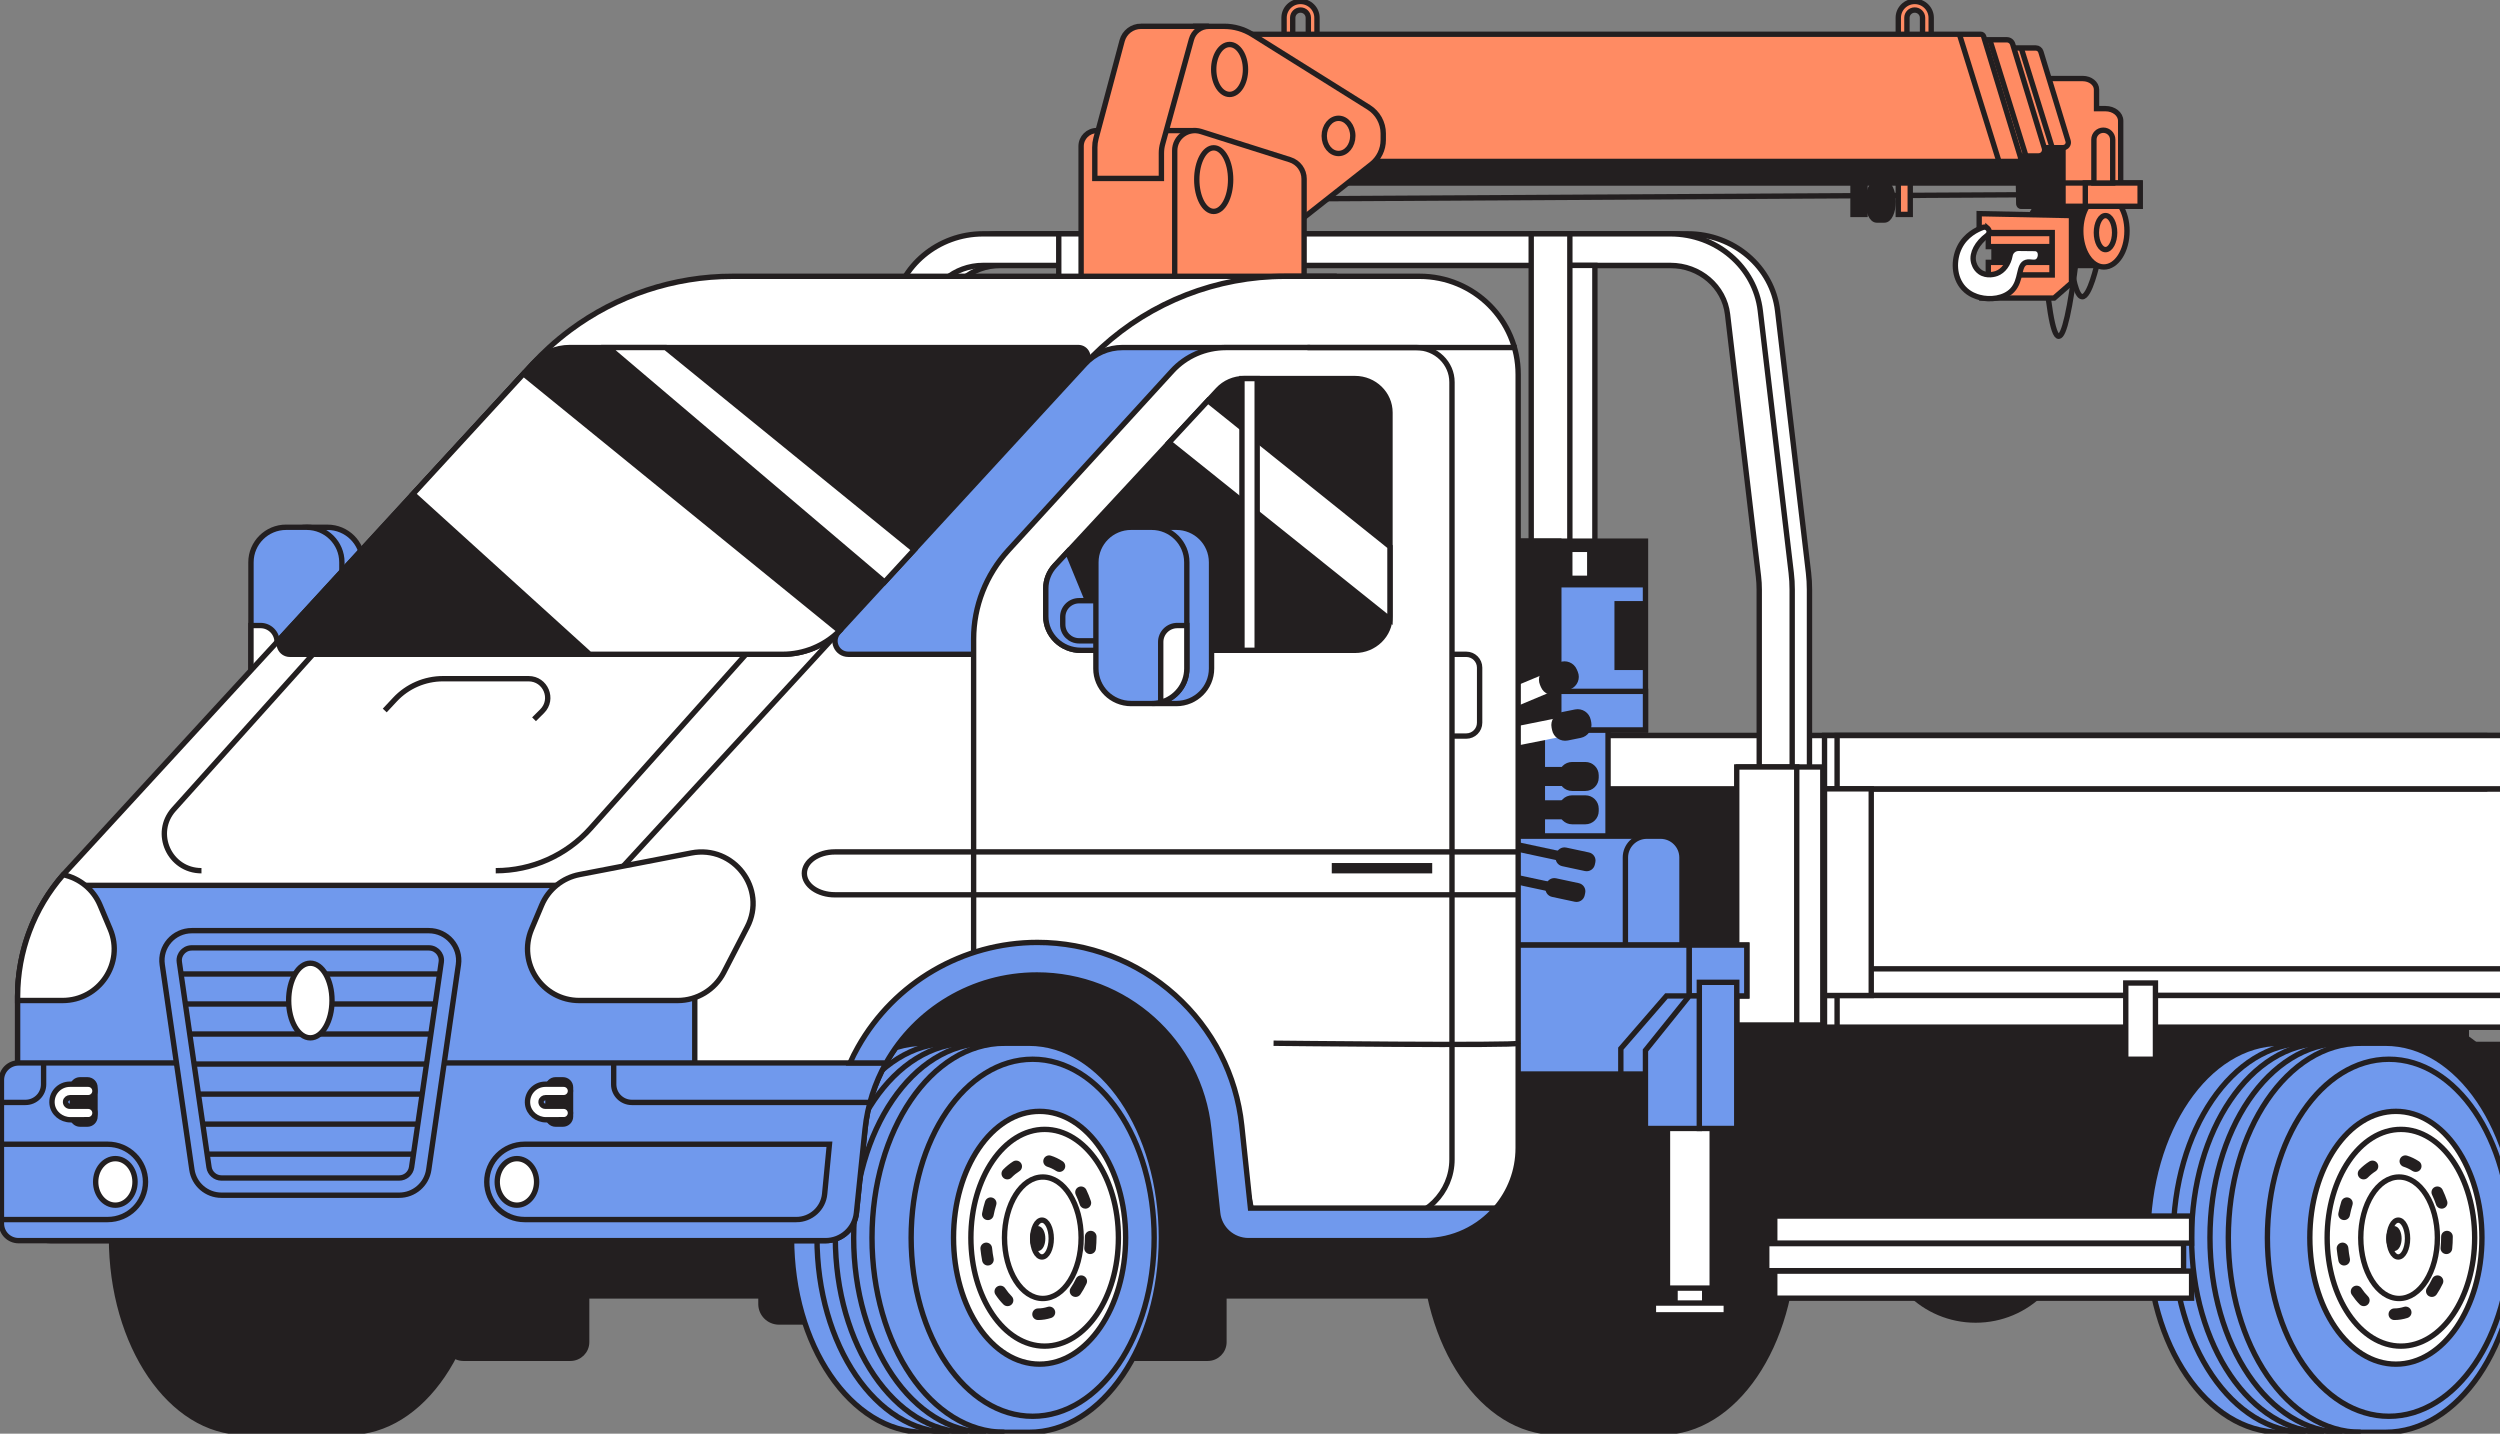<svg width="279" height="160" viewBox="0 0 279 160" fill="none" xmlns="http://www.w3.org/2000/svg">
<rect x="0" y="0" width="279" height="160" fill="#808080" stroke="none"/>
<g clip-path="url(#clip0_8626_22523)">
<path d="M246.299 82.086H156.098V114.388H246.299V82.086Z" fill="#231F20" stroke="#231F20" stroke-width="0.6" stroke-miterlimit="10"/>
<path d="M246.635 137.357H38.156V144.625H246.635V137.357Z" fill="#231F20" stroke="#231F20" stroke-width="0.6" stroke-miterlimit="10"/>
<path d="M275.239 114.447H127.16V140.923H275.239V114.447Z" fill="#231F20" stroke="#231F20" stroke-width="0.6" stroke-miterlimit="10"/>
<path d="M301.509 116.557H139.453V123.033H301.509V116.557Z" fill="#231F20" stroke="#231F20" stroke-width="0.6" stroke-miterlimit="10"/>
<path d="M304.224 82.086H203.617V114.388H304.224V82.086Z" fill="white" stroke="#231F20" stroke-width="0.6" stroke-miterlimit="10"/>
<path d="M277.29 82.086H176.684V88.034H277.29V82.086Z" fill="white" stroke="#231F20" stroke-width="0.6" stroke-miterlimit="10"/>
<path d="M298.903 108.121H176.684V114.069H298.903V108.121Z" fill="white" stroke="#231F20" stroke-width="0.6" stroke-miterlimit="10"/>
<path d="M201.941 100.281H198.26V65.797C198.26 65.304 198.231 64.807 198.173 64.317L194.724 35.08C194.356 31.97 191.613 29.622 188.344 29.622H111.646C108.461 29.622 105.727 31.9 105.289 34.92L102.2 56.146L98.555 55.66L101.643 34.433C102.335 29.68 106.635 26.096 111.646 26.096H188.344C193.487 26.096 197.802 29.786 198.379 34.68L201.828 63.92C201.902 64.541 201.937 65.172 201.937 65.797V100.281H201.941Z" fill="white" stroke="#231F20" stroke-width="0.6" stroke-miterlimit="10"/>
<path d="M200.011 100.281H196.33V65.797C196.33 65.304 196.301 64.807 196.243 64.317L192.794 35.08C192.427 31.97 189.683 29.622 186.414 29.622H109.716C106.531 29.622 103.797 31.9 103.359 34.92L100.271 56.146L96.625 55.66L99.713 34.433C100.406 29.68 104.705 26.096 109.716 26.096H186.414C191.557 26.096 195.873 29.786 196.449 34.68L199.898 63.92C199.972 64.541 200.008 65.172 200.008 65.797V100.281H200.011Z" fill="white" stroke="#231F20" stroke-width="0.6" stroke-miterlimit="10"/>
<path d="M177.989 29.619H175V70.8H177.989V29.619Z" fill="white" stroke="#231F20" stroke-width="0.6" stroke-miterlimit="10"/>
<path d="M125.461 29.619H122.473V70.8H125.461V29.619Z" fill="white" stroke="#231F20" stroke-width="0.6" stroke-miterlimit="10"/>
<path d="M175.195 26.096H170.883V70.8H175.195V26.096Z" fill="white" stroke="#231F20" stroke-width="0.6" stroke-miterlimit="10"/>
<path d="M122.468 26.096H118.156V70.8H122.468V26.096Z" fill="white" stroke="#231F20" stroke-width="0.6" stroke-miterlimit="10"/>
<path d="M203.425 85.594H193.992V114.389H203.425V85.594Z" fill="white" stroke="#231F20" stroke-width="0.6" stroke-miterlimit="10"/>
<path d="M200.516 85.594H193.82V114.389H200.516V85.594Z" fill="white" stroke="#231F20" stroke-width="0.6" stroke-miterlimit="10"/>
<path d="M185.396 116.424H173.677C165.516 116.424 158.898 126.145 158.898 138.134C158.898 150.123 165.516 159.844 173.677 159.844H185.396C193.557 159.844 200.175 150.123 200.175 138.134C200.175 126.145 193.557 116.424 185.396 116.424Z" fill="#231F20" stroke="#231F20" stroke-width="0.6" stroke-miterlimit="10"/>
<path d="M190.244 132.506H186.934V146.08H190.244V132.506Z" fill="white" stroke="#231F20" stroke-width="0.6" stroke-miterlimit="10"/>
<path d="M191.082 122.756H186.09V143.752H191.082V122.756Z" fill="white" stroke="#231F20" stroke-width="0.6" stroke-miterlimit="10"/>
<path d="M192.654 145.42H184.52V146.736H192.654V145.42Z" fill="white" stroke="#231F20" stroke-width="0.6" stroke-miterlimit="10"/>
<path d="M160.82 105.473H194.941V111.145H192.394L187.302 117.023V119.857H160.82V105.473Z" fill="#7099ED" stroke="#231F20" stroke-width="0.6" stroke-miterlimit="10"/>
<path d="M179.459 72.244H155.219V93.317H179.459V72.244Z" fill="#7099ED" stroke="#231F20" stroke-width="0.6" stroke-miterlimit="10"/>
<path d="M172.126 72.244H155.219V93.317H172.126V72.244Z" fill="#231F20" stroke="#231F20" stroke-width="0.6" stroke-miterlimit="10"/>
<path d="M183.636 60.393H155.219V81.465H183.636V60.393Z" fill="#7099ED" stroke="#231F20" stroke-width="0.6" stroke-miterlimit="10"/>
<path d="M173.962 60.393H155.219V81.465H173.962V60.393Z" fill="#231F20" stroke="#231F20" stroke-width="0.6" stroke-miterlimit="10"/>
<path d="M154.402 93.316H184.703C186.362 93.316 187.708 94.655 187.708 96.305V105.472H154.402V93.316Z" fill="#7099ED" stroke="#231F20" stroke-width="0.6" stroke-miterlimit="10"/>
<path d="M183.791 93.316H185.317C186.637 93.316 187.71 94.383 187.71 95.696V105.472H181.395V95.696C181.395 94.383 182.467 93.316 183.787 93.316H183.791Z" fill="#7099ED" stroke="#231F20" stroke-width="0.6" stroke-miterlimit="10"/>
<path d="M154.402 105.473H188.523V111.145H185.979L180.884 117.023V119.857H154.402V105.473Z" fill="#7099ED" stroke="#231F20" stroke-width="0.6" stroke-miterlimit="10"/>
<path d="M194.942 105.473H188.523V111.145H194.942V105.473Z" fill="#7099ED" stroke="#231F20" stroke-width="0.6" stroke-miterlimit="10"/>
<path d="M193.821 109.627H189.645V125.937H193.821V109.627Z" fill="#7099ED" stroke="#231F20" stroke-width="0.6" stroke-miterlimit="10"/>
<path d="M183.633 125.936V117.224L188.521 111.145H189.642V125.936H183.633Z" fill="#7099ED" stroke="#231F20" stroke-width="0.6" stroke-miterlimit="10"/>
<path d="M183.638 77.156H173.961V81.461H183.638V77.156Z" fill="#7099ED" stroke="#231F20" stroke-width="0.6" stroke-miterlimit="10"/>
<path d="M183.634 67.078H180.172V74.778H183.634V67.078Z" fill="#231F20"/>
<path d="M183.636 60.393H155.219V65.559H183.636V60.393Z" fill="#231F20"/>
<path d="M177.118 61.607H175.488V64.24H177.118V61.607Z" fill="white"/>
<path d="M176.047 85.592H160.589C159.998 85.592 159.52 86.068 159.52 86.655C159.52 87.243 159.998 87.719 160.589 87.719H176.047C176.637 87.719 177.116 87.243 177.116 86.655C177.116 86.068 176.637 85.592 176.047 85.592Z" fill="#231F20"/>
<path d="M176.93 85.037H175.449C174.627 85.037 173.961 85.7 173.961 86.517V86.792C173.961 87.61 174.627 88.272 175.449 88.272H176.93C177.752 88.272 178.418 87.61 178.418 86.792V86.517C178.418 85.7 177.752 85.037 176.93 85.037Z" fill="#231F20"/>
<path d="M175.02 79.892L159.868 82.936C159.29 83.052 158.915 83.613 159.032 84.189C159.149 84.764 159.713 85.137 160.292 85.021L175.444 81.977C176.023 81.86 176.397 81.299 176.28 80.724C176.163 80.148 175.599 79.775 175.02 79.892Z" fill="white"/>
<path d="M175.774 79.175L174.322 79.467C173.516 79.629 172.995 80.409 173.158 81.21L173.213 81.48C173.375 82.281 174.16 82.8 174.966 82.638L176.418 82.346C177.223 82.184 177.744 81.404 177.582 80.603L177.527 80.332C177.364 79.531 176.579 79.013 175.774 79.175Z" fill="#231F20"/>
<path d="M173.423 74.768L159.177 80.736C158.633 80.964 158.377 81.587 158.606 82.129C158.836 82.67 159.463 82.924 160.007 82.696L174.253 76.728C174.797 76.5 175.052 75.876 174.823 75.335C174.594 74.794 173.967 74.54 173.423 74.768Z" fill="white"/>
<path d="M174.022 73.92L172.656 74.492C171.899 74.809 171.544 75.677 171.863 76.43L171.97 76.684C172.289 77.437 173.162 77.791 173.919 77.473L175.284 76.901C176.041 76.584 176.397 75.716 176.078 74.963L175.97 74.71C175.651 73.956 174.779 73.603 174.022 73.92Z" fill="#231F20"/>
<path d="M176.93 88.758H175.449C174.627 88.758 173.961 89.42 173.961 90.238V90.513C173.961 91.33 174.627 91.993 175.449 91.993H176.93C177.752 91.993 178.418 91.33 178.418 90.513V90.238C178.418 89.42 177.752 88.758 176.93 88.758Z" fill="#231F20"/>
<path d="M176.047 89.312H160.589C159.998 89.312 159.52 89.789 159.52 90.376C159.52 90.963 159.998 91.439 160.589 91.439H176.047C176.637 91.439 177.116 90.963 177.116 90.376C177.116 89.789 176.637 89.312 176.047 89.312Z" fill="#231F20"/>
<path d="M177.326 95.133L174.789 94.589C174.286 94.482 173.791 94.8 173.683 95.299L173.625 95.566C173.517 96.065 173.837 96.558 174.339 96.665L176.877 97.209C177.379 97.316 177.874 96.998 177.983 96.499L178.04 96.233C178.148 95.733 177.829 95.24 177.326 95.133Z" fill="#231F20"/>
<path d="M176.332 95.466L160.175 92.006C159.886 91.945 159.602 92.127 159.54 92.414C159.478 92.701 159.661 92.984 159.95 93.046L176.107 96.506C176.396 96.567 176.68 96.385 176.742 96.098C176.804 95.811 176.621 95.528 176.332 95.466Z" fill="#231F20"/>
<path d="M176.193 98.56L173.656 98.017C173.153 97.909 172.658 98.227 172.55 98.727L172.493 98.993C172.384 99.493 172.704 99.986 173.207 100.093L175.744 100.636C176.247 100.744 176.742 100.426 176.85 99.926L176.907 99.66C177.016 99.16 176.696 98.668 176.193 98.56Z" fill="#231F20"/>
<path d="M175.199 98.896L159.042 95.436C158.754 95.374 158.469 95.557 158.407 95.844C158.345 96.131 158.528 96.414 158.817 96.476L174.974 99.935C175.263 99.997 175.547 99.815 175.609 99.528C175.671 99.24 175.488 98.958 175.199 98.896Z" fill="#231F20"/>
<path d="M220.48 147.317C226.245 147.317 230.918 142.669 230.918 136.936C230.918 131.202 226.245 126.555 220.48 126.555C214.716 126.555 210.043 131.202 210.043 136.936C210.043 142.669 214.716 147.317 220.48 147.317Z" fill="#231F20" stroke="#231F20" stroke-width="0.6" stroke-miterlimit="10"/>
<path d="M91.675 139.545H86.935C85.823 139.545 84.922 140.441 84.922 141.547V145.531C84.922 146.637 85.823 147.533 86.935 147.533H91.675C92.787 147.533 93.688 146.637 93.688 145.531V141.547C93.688 140.441 92.787 139.545 91.675 139.545Z" fill="#231F20" stroke="#231F20" stroke-width="0.6" stroke-miterlimit="10"/>
<path d="M38.943 116.424H27.224C19.063 116.424 12.445 126.145 12.445 138.134C12.445 150.123 19.063 159.844 27.224 159.844H38.943C47.104 159.844 53.722 150.123 53.722 138.134C53.722 126.145 47.104 116.424 38.943 116.424Z" fill="#231F20" stroke="#231F20" stroke-width="0.6" stroke-miterlimit="10"/>
<path d="M272.95 114.393C274.976 115.51 280.759 119.059 283.143 126.052C283.552 127.253 283.809 128.406 283.964 129.476C284.154 130.789 283.126 131.964 281.793 131.964H269.7C269.256 126.164 268.812 120.363 268.367 114.562C269.897 114.505 271.423 114.45 272.953 114.393H272.95Z" fill="#231F20" stroke="#231F20" stroke-width="0.6" stroke-miterlimit="10"/>
<path d="M134.775 136.102H122.84C121.837 136.102 121.023 136.91 121.023 137.908V149.778C121.023 150.776 121.837 151.585 122.84 151.585H134.775C135.778 151.585 136.591 150.776 136.591 149.778V137.908C136.591 136.91 135.778 136.102 134.775 136.102Z" fill="#231F20" stroke="#231F20" stroke-width="0.6" stroke-miterlimit="10"/>
<path d="M63.654 136.102H51.719C50.715 136.102 49.902 136.91 49.902 137.908V149.778C49.902 150.776 50.715 151.585 51.719 151.585H63.654C64.657 151.585 65.47 150.776 65.47 149.778V137.908C65.47 136.91 64.657 136.102 63.654 136.102Z" fill="#231F20" stroke="#231F20" stroke-width="0.6" stroke-miterlimit="10"/>
<path d="M282.146 132.215H270.211C269.208 132.215 268.395 133.024 268.395 134.021V145.892C268.395 146.889 269.208 147.698 270.211 147.698H282.146C283.149 147.698 283.962 146.889 283.962 145.892V134.021C283.962 133.024 283.149 132.215 282.146 132.215Z" fill="#231F20" stroke="#231F20" stroke-width="0.6" stroke-miterlimit="10"/>
<path d="M266.197 116.424H254.478C246.317 116.424 239.699 126.145 239.699 138.134C239.699 150.123 246.317 159.844 254.478 159.844H266.197C274.358 159.844 280.976 150.123 280.976 138.134C280.976 126.145 274.358 116.424 266.197 116.424Z" fill="#7099ED" stroke="#231F20" stroke-width="0.6" stroke-miterlimit="10"/>
<path d="M259.361 116.424C251.2 116.424 244.582 126.145 244.582 138.134C244.582 150.123 251.2 159.844 259.361 159.844" stroke="#231F20" stroke-width="0.6" stroke-miterlimit="10"/>
<path d="M257.314 116.424C249.153 116.424 242.535 126.145 242.535 138.134C242.535 150.123 249.153 159.844 257.314 159.844" stroke="#231F20" stroke-width="0.6" stroke-miterlimit="10"/>
<path d="M261.411 116.424C253.251 116.424 246.633 126.145 246.633 138.134C246.633 150.123 253.251 159.844 261.411 159.844" stroke="#231F20" stroke-width="0.6" stroke-miterlimit="10"/>
<path d="M263.458 116.424C255.298 116.424 248.68 126.145 248.68 138.134C248.68 150.123 255.298 159.844 263.458 159.844" stroke="#231F20" stroke-width="0.6" stroke-miterlimit="10"/>
<path d="M266.604 158.056C274.094 158.056 280.166 149.137 280.166 138.134C280.166 127.131 274.094 118.211 266.604 118.211C259.115 118.211 253.043 127.131 253.043 138.134C253.043 149.137 259.115 158.056 266.604 158.056Z" stroke="#231F20" stroke-width="0.6" stroke-miterlimit="10"/>
<path d="M267.381 152.239C272.684 152.239 276.984 145.924 276.984 138.133C276.984 130.343 272.684 124.027 267.381 124.027C262.077 124.027 257.777 130.343 257.777 138.133C257.777 145.924 262.077 152.239 267.381 152.239Z" fill="white" stroke="#231F20" stroke-width="0.6" stroke-miterlimit="10"/>
<path d="M267.942 150.228C272.488 150.228 276.174 144.813 276.174 138.134C276.174 131.454 272.488 126.039 267.942 126.039C263.396 126.039 259.711 131.454 259.711 138.134C259.711 144.813 263.396 150.228 267.942 150.228Z" stroke="#231F20" stroke-width="0.6" stroke-miterlimit="10"/>
<path d="M267.211 147.316C266.85 147.316 266.561 147.028 266.561 146.669C266.561 146.31 266.85 146.019 267.211 146.019C267.569 146.019 267.923 145.961 268.271 145.849C268.612 145.737 268.979 145.926 269.092 146.265C269.205 146.605 269.015 146.97 268.673 147.082C268.197 147.236 267.707 147.313 267.214 147.316H267.211ZM263.801 145.766C263.633 145.766 263.462 145.702 263.337 145.573C263.018 145.253 262.722 144.885 262.454 144.484C262.255 144.187 262.339 143.783 262.638 143.588C262.938 143.389 263.343 143.472 263.54 143.77C263.762 144.103 264.004 144.401 264.264 144.664C264.516 144.92 264.512 145.33 264.258 145.58C264.132 145.705 263.965 145.766 263.801 145.766ZM271.391 144.741C271.266 144.741 271.14 144.705 271.031 144.632C270.731 144.433 270.651 144.03 270.85 143.732C271.063 143.415 271.259 143.069 271.433 142.704C271.588 142.38 271.977 142.242 272.303 142.396C272.628 142.55 272.766 142.937 272.612 143.261C272.412 143.684 272.183 144.084 271.935 144.452C271.81 144.638 271.604 144.741 271.391 144.741ZM261.608 141.233C261.302 141.233 261.031 141.019 260.97 140.708C260.886 140.276 260.822 139.83 260.777 139.385C260.741 139.03 261.005 138.713 261.363 138.677C261.723 138.642 262.039 138.905 262.074 139.26C262.113 139.664 262.171 140.067 262.248 140.458C262.316 140.811 262.087 141.15 261.733 141.217C261.691 141.227 261.649 141.23 261.608 141.23V141.233ZM273.018 139.955C272.995 139.955 272.972 139.955 272.953 139.952C272.596 139.917 272.335 139.6 272.37 139.244C272.409 138.847 272.431 138.44 272.431 138.037V138.005C272.431 137.646 272.724 137.358 273.082 137.358C273.439 137.358 273.732 137.649 273.732 138.005V138.037C273.732 138.485 273.71 138.934 273.665 139.372C273.633 139.705 273.349 139.955 273.018 139.955ZM261.604 136.163C261.562 136.163 261.521 136.16 261.479 136.15C261.124 136.083 260.896 135.743 260.963 135.391C261.05 134.943 261.16 134.504 261.292 134.087C261.398 133.745 261.762 133.553 262.107 133.658C262.451 133.764 262.644 134.126 262.538 134.469C262.422 134.843 262.322 135.237 262.245 135.638C262.184 135.948 261.913 136.163 261.608 136.163H261.604ZM272.483 134.888C272.209 134.888 271.955 134.715 271.865 134.443C271.736 134.059 271.584 133.687 271.417 133.338C271.262 133.014 271.398 132.627 271.723 132.473C272.048 132.319 272.438 132.454 272.592 132.777C272.782 133.175 272.956 133.597 273.101 134.036C273.214 134.376 273.03 134.744 272.689 134.856C272.621 134.879 272.551 134.888 272.483 134.888ZM263.778 131.621C263.614 131.621 263.45 131.56 263.324 131.439C263.066 131.189 263.06 130.779 263.311 130.522C263.652 130.173 264.023 129.872 264.416 129.622C264.718 129.43 265.121 129.52 265.314 129.821C265.507 130.122 265.417 130.522 265.115 130.715C264.805 130.91 264.512 131.147 264.242 131.426C264.113 131.557 263.946 131.621 263.775 131.621H263.778ZM269.591 130.788C269.469 130.788 269.343 130.753 269.234 130.683C268.915 130.474 268.58 130.314 268.245 130.209C267.9 130.1 267.71 129.738 267.82 129.395C267.929 129.052 268.293 128.863 268.638 128.972C269.089 129.113 269.53 129.325 269.948 129.6C270.248 129.795 270.332 130.199 270.135 130.497C270.01 130.686 269.804 130.788 269.591 130.788Z" fill="#231F20"/>
<path d="M267.738 144.911C270.1 144.911 272.014 141.876 272.014 138.133C272.014 134.39 270.1 131.355 267.738 131.355C265.376 131.355 263.461 134.39 263.461 138.133C263.461 141.876 265.376 144.911 267.738 144.911Z" stroke="#231F20" stroke-width="0.6" stroke-miterlimit="10"/>
<path d="M267.646 140.279C268.219 140.279 268.683 139.358 268.683 138.222C268.683 137.087 268.219 136.166 267.646 136.166C267.074 136.166 266.609 137.087 266.609 138.222C266.609 139.358 267.074 140.279 267.646 140.279Z" fill="white" stroke="#231F20" stroke-width="0.6" stroke-miterlimit="10"/>
<path d="M267.163 139.325C267.47 139.325 267.72 138.831 267.72 138.223C267.72 137.614 267.47 137.121 267.163 137.121C266.855 137.121 266.605 137.614 266.605 138.223C266.605 138.831 266.855 139.325 267.163 139.325Z" fill="#231F20" stroke="#231F20" stroke-width="0.6" stroke-miterlimit="10"/>
<path d="M146.975 5.682H146.009V1.986C146.009 1.509 145.62 1.121 145.136 1.121C144.653 1.121 144.267 1.509 144.267 1.986V5.429H143.301V1.986C143.301 0.977 144.125 0.16 145.136 0.16C146.148 0.16 146.975 0.98 146.975 1.986V5.682Z" fill="#FF8B63" stroke="#231F20" stroke-width="0.6" stroke-miterlimit="10"/>
<path d="M215.522 5.682H214.556V1.986C214.556 1.509 214.166 1.121 213.683 1.121C213.2 1.121 212.814 1.509 212.814 1.986V5.429H211.848V1.986C211.848 0.977 212.672 0.16 213.683 0.16C214.695 0.16 215.522 0.98 215.522 1.986V5.682Z" fill="#FF8B63" stroke="#231F20" stroke-width="0.6" stroke-miterlimit="10"/>
<path d="M147.277 22.177L227.296 21.723" stroke="#231F20" stroke-width="0.6" stroke-miterlimit="10"/>
<path d="M228.008 27.098C228.517 34.039 229.096 37.517 229.75 37.53C230.356 37.543 231.025 34.57 231.756 28.619" stroke="#231F20" stroke-width="0.6" stroke-miterlimit="10"/>
<path d="M231.18 29.758C231.296 30.61 231.679 33.074 232.365 33.115C233.202 33.166 234.02 29.569 234.149 28.996" stroke="#231F20" stroke-width="0.6" stroke-miterlimit="10"/>
<path d="M235.124 22.494H228.59V29.634H235.124V22.494Z" fill="#231F20" stroke="#231F20" stroke-width="0.6" stroke-miterlimit="10"/>
<path d="M236.668 23.02V13.485C236.671 12.732 235.908 12.124 234.965 12.124H233.973V10C233.973 9.318 233.28 8.764 232.424 8.764H224.984L225.306 22.633C225.313 22.847 225.487 23.017 225.703 23.017H232.92C232.485 23.738 232.214 24.705 232.214 25.772C232.214 27.994 233.37 29.795 234.794 29.795C236.217 29.795 237.373 27.994 237.373 25.772C237.373 24.705 237.106 23.735 236.668 23.017V23.02Z" fill="#FF8B63" stroke="#231F20" stroke-width="0.6" stroke-miterlimit="10"/>
<path d="M228.712 17.402H147.789V20.426H228.712V17.402Z" fill="#231F20" stroke="#231F20" stroke-width="0.6" stroke-miterlimit="10"/>
<path d="M225.312 16.482H230.233V23.02H225.544C225.416 23.02 225.312 22.917 225.312 22.789V16.482Z" fill="#231F20" stroke="#231F20" stroke-width="0.6" stroke-miterlimit="10"/>
<path d="M155.633 5.355H227.194C227.452 5.355 227.681 5.525 227.758 5.768L230.798 15.726C230.914 16.101 230.63 16.479 230.234 16.479H156.164L155.633 5.352V5.355Z" fill="#FF8B63" stroke="#231F20" stroke-width="0.6" stroke-miterlimit="10"/>
<path d="M225.566 5.355L229.028 16.483" stroke="#231F20" stroke-width="0.6" stroke-miterlimit="10"/>
<path d="M143.785 4.439H223.961C224.264 4.439 224.528 4.635 224.615 4.923L228.154 16.524C228.286 16.96 227.958 17.402 227.501 17.402H144.407L143.785 4.439Z" fill="#FF8B63" stroke="#231F20" stroke-width="0.6" stroke-miterlimit="10"/>
<path d="M222.062 4.439L226.094 17.402" stroke="#231F20" stroke-width="0.6" stroke-miterlimit="10"/>
<path d="M134.793 3.824H221.04C221.194 3.824 221.329 3.924 221.375 4.071L225.493 17.568C225.561 17.793 225.394 18.017 225.159 18.017H135.472L134.793 3.824Z" fill="#FF8B63" stroke="#231F20" stroke-width="0.6" stroke-miterlimit="10"/>
<path d="M133.135 2.938H136.613C137.724 2.938 138.812 3.251 139.756 3.841L152.751 11.976C153.759 12.607 154.37 13.709 154.37 14.894V15.631C154.37 16.685 153.887 17.678 153.056 18.334L143.328 25.999L127.531 19.917L133.138 2.938H133.135Z" fill="#FF8B63" stroke="#231F20" stroke-width="0.6" stroke-miterlimit="10"/>
<path d="M122.404 14.574H133.138V36.39H120.652V16.317C120.652 15.356 121.438 14.574 122.404 14.574Z" fill="#FF8B63" stroke="#231F20" stroke-width="0.6" stroke-miterlimit="10"/>
<path d="M145.538 36.389H131.098V16.812C131.098 15.297 132.579 14.221 134.031 14.679L143.97 17.827C144.904 18.122 145.538 18.987 145.538 19.961V36.389Z" fill="#FF8B63" stroke="#231F20" stroke-width="0.6" stroke-miterlimit="10"/>
<path d="M127.339 2.937H134.913C134.005 2.927 133.206 3.526 132.965 4.397L129.767 16.005C129.664 16.357 129.612 16.723 129.612 17.088V19.913H122.18V16.453C122.18 16.114 122.225 15.778 122.312 15.448L125.229 4.545C125.484 3.597 126.347 2.934 127.336 2.934L127.339 2.937Z" fill="#FF8B63" stroke="#231F20" stroke-width="0.6" stroke-miterlimit="10"/>
<path d="M135.449 23.594C136.493 23.594 137.339 22.005 137.339 20.045C137.339 18.085 136.493 16.496 135.449 16.496C134.405 16.496 133.559 18.085 133.559 20.045C133.559 22.005 134.405 23.594 135.449 23.594Z" fill="#FF8B63" stroke="#231F20" stroke-width="0.6" stroke-miterlimit="10"/>
<path d="M137.224 10.538C138.204 10.538 138.998 9.29 138.998 7.751C138.998 6.212 138.204 4.965 137.224 4.965C136.244 4.965 135.449 6.212 135.449 7.751C135.449 9.29 136.244 10.538 137.224 10.538Z" fill="#FF8B63" stroke="#231F20" stroke-width="0.6" stroke-miterlimit="10"/>
<path d="M149.379 17.13C150.26 17.13 150.973 16.251 150.973 15.167C150.973 14.082 150.26 13.203 149.379 13.203C148.499 13.203 147.785 14.082 147.785 15.167C147.785 16.251 148.499 17.13 149.379 17.13Z" fill="#FF8B63" stroke="#231F20" stroke-width="0.6" stroke-miterlimit="10"/>
<path d="M218.668 3.824L223.083 18.017" stroke="#231F20" stroke-width="0.6" stroke-miterlimit="10"/>
<path d="M228.589 29.63C229.877 29.63 230.921 28.033 230.921 26.062C230.921 24.092 229.877 22.494 228.589 22.494C227.302 22.494 226.258 24.092 226.258 26.062C226.258 28.033 227.302 29.63 228.589 29.63Z" fill="#231F20" stroke="#231F20" stroke-width="0.6" stroke-miterlimit="10"/>
<path d="M234.975 27.857C235.537 27.857 235.992 27.007 235.992 25.958C235.992 24.909 235.537 24.059 234.975 24.059C234.413 24.059 233.957 24.909 233.957 25.958C233.957 27.007 234.413 27.857 234.975 27.857Z" fill="#FF8B63" stroke="#231F20" stroke-width="0.6" stroke-miterlimit="10"/>
<path d="M238.839 20.422H230.234V23.02H238.839V20.422Z" fill="#FF8B63" stroke="#231F20" stroke-width="0.6" stroke-miterlimit="10"/>
<path d="M238.838 20.422H232.719V23.02H238.838V20.422Z" fill="#FF8B63" stroke="#231F20" stroke-width="0.6" stroke-miterlimit="10"/>
<path d="M234.73 14.531C235.309 14.531 235.779 14.999 235.779 15.575V20.422H233.68V15.575C233.68 14.999 234.15 14.531 234.73 14.531Z" fill="#FF8B63" stroke="#231F20" stroke-width="0.6" stroke-miterlimit="10"/>
<path d="M229.793 25.576H222.531V31.447H229.793V25.576Z" fill="#231F20" stroke="#231F20" stroke-width="0.6" stroke-miterlimit="10"/>
<path d="M229.031 29.281H221.895V30.739H229.031V29.281Z" fill="#FF8B63" stroke="#231F20" stroke-width="0.6" stroke-miterlimit="10"/>
<path d="M229.031 26.062H221.895V27.52H229.031V26.062Z" fill="#FF8B63" stroke="#231F20" stroke-width="0.6" stroke-miterlimit="10"/>
<path d="M220.875 23.846V25.956H229.029V30.687H221.171V33.263H229.238L231.177 31.575V24.057L220.875 23.846Z" fill="#FF8B63" stroke="#231F20" stroke-width="0.6" stroke-miterlimit="10"/>
<path d="M221.857 25.519C221.719 25.362 221.503 25.304 221.306 25.371C220.669 25.596 219.368 26.201 218.675 27.613C217.986 29.017 218.025 30.954 219.152 32.175C219.806 32.883 220.601 33.107 220.904 33.187C222.067 33.498 223.661 33.347 224.566 32.396C225.644 31.262 225.194 29.564 226.128 29.279C226.598 29.135 227.097 29.452 227.464 29.1C227.702 28.869 227.718 28.52 227.718 28.465C227.722 28.353 227.706 28.251 227.68 28.161C227.606 27.908 227.371 27.735 227.107 27.732L225.281 27.713C224.814 27.706 224.405 28.036 224.321 28.494C224.144 29.468 223.58 30.24 222.817 30.522C222.72 30.557 221.741 30.903 220.955 30.339C220.398 29.939 220.266 29.314 220.241 29.199C220.038 28.244 220.65 27.123 221.78 26.268C222.018 26.086 222.06 25.746 221.864 25.522L221.857 25.516V25.519Z" fill="white" stroke="#231F20" stroke-width="0.6" stroke-miterlimit="10"/>
<path d="M213.184 20.422H211.848V23.929H213.184V20.422Z" fill="#FF8B63" stroke="#231F20" stroke-width="0.6" stroke-miterlimit="10"/>
<path d="M208.133 20.422H206.797V23.929H208.133V20.422Z" fill="#231F20" stroke="#231F20" stroke-width="0.6" stroke-miterlimit="10"/>
<path d="M210.308 20.436H209.439C208.904 20.436 208.473 21.358 208.473 22.495C208.473 23.632 208.904 24.555 209.439 24.555H210.308C210.843 24.555 211.274 23.632 211.274 22.495C211.274 21.358 210.843 20.436 210.308 20.436Z" fill="#231F20" stroke="#231F20" stroke-width="0.6" stroke-miterlimit="10"/>
<path d="M34.251 78.518H36.544C38.714 78.518 40.473 76.768 40.473 74.61V62.752C40.473 60.594 38.714 58.845 36.544 58.845H34.251C32.081 58.845 30.322 60.594 30.322 62.752V74.61C30.322 76.768 32.081 78.518 34.251 78.518Z" fill="#7099ED" stroke="#231F20" stroke-width="0.6" stroke-miterlimit="10"/>
<path d="M28.008 62.749V74.61C28.008 76.417 29.244 77.938 30.922 78.383C31.244 78.47 31.582 78.515 31.933 78.515H34.227C36.397 78.515 38.155 76.766 38.155 74.61V62.749C38.155 60.594 36.397 58.842 34.227 58.842H31.933C29.766 58.842 28.008 60.594 28.008 62.749Z" fill="#7099ED" stroke="#231F20" stroke-width="0.6" stroke-miterlimit="10"/>
<path d="M28.008 69.809V74.61C28.008 76.416 29.244 77.938 30.922 78.383V71.644C30.922 70.635 30.091 69.809 29.074 69.809H28.008Z" fill="white" stroke="#231F20" stroke-width="0.6" stroke-miterlimit="10"/>
<path d="M158.33 138.457H5.701C3.639 138.457 1.965 136.792 1.965 134.738V111.183C1.965 108.48 2.496 105.828 3.504 103.368C4.168 101.754 5.037 100.22 6.097 98.807C6.399 98.4 6.718 98.006 7.053 97.622C7.172 97.484 7.295 97.35 7.417 97.215L29.654 73.02L32.858 69.535L59.437 40.618C60.026 39.977 60.638 39.366 61.276 38.786C62.032 38.091 62.822 37.441 63.639 36.832C68.828 32.969 75.172 30.836 81.751 30.836H148.904L158.33 138.457Z" fill="white" stroke="#231F20" stroke-width="0.6" stroke-miterlimit="10"/>
<path d="M142.127 105.1H84.922V138.456H142.127V105.1Z" fill="#231F20" stroke="#231F20" stroke-width="0.6" stroke-miterlimit="10"/>
<path d="M114.834 116.424H103.115C94.954 116.424 88.336 126.145 88.336 138.134C88.336 150.123 94.954 159.844 103.115 159.844H114.834C122.994 159.844 129.612 150.123 129.612 138.134C129.612 126.145 122.994 116.424 114.834 116.424Z" fill="#7099ED" stroke="#231F20" stroke-width="0.6" stroke-miterlimit="10"/>
<path d="M108.001 116.424C99.841 116.424 93.223 126.145 93.223 138.134C93.223 150.123 99.841 159.844 108.001 159.844" stroke="#231F20" stroke-width="0.6" stroke-miterlimit="10"/>
<path d="M105.954 116.424C97.794 116.424 91.176 126.145 91.176 138.134C91.176 150.123 97.794 159.844 105.954 159.844" stroke="#231F20" stroke-width="0.6" stroke-miterlimit="10"/>
<path d="M110.048 116.424C101.888 116.424 95.269 126.145 95.269 138.134C95.269 150.123 101.888 159.844 110.048 159.844" stroke="#231F20" stroke-width="0.6" stroke-miterlimit="10"/>
<path d="M112.095 116.424C103.934 116.424 97.316 126.145 97.316 138.134C97.316 150.123 103.934 159.844 112.095 159.844" stroke="#231F20" stroke-width="0.6" stroke-miterlimit="10"/>
<path d="M115.245 158.056C122.735 158.056 128.806 149.137 128.806 138.134C128.806 127.131 122.735 118.211 115.245 118.211C107.755 118.211 101.684 127.131 101.684 138.134C101.684 149.137 107.755 158.056 115.245 158.056Z" stroke="#231F20" stroke-width="0.6" stroke-miterlimit="10"/>
<path d="M116.017 152.239C121.321 152.239 125.621 145.924 125.621 138.133C125.621 130.343 121.321 124.027 116.017 124.027C110.714 124.027 106.414 130.343 106.414 138.133C106.414 145.924 110.714 152.239 116.017 152.239Z" fill="white" stroke="#231F20" stroke-width="0.6" stroke-miterlimit="10"/>
<path d="M116.583 150.228C121.129 150.228 124.814 144.813 124.814 138.134C124.814 131.454 121.129 126.039 116.583 126.039C112.037 126.039 108.352 131.454 108.352 138.134C108.352 144.813 112.037 150.228 116.583 150.228Z" stroke="#231F20" stroke-width="0.6" stroke-miterlimit="10"/>
<path d="M115.852 147.316C115.491 147.316 115.201 147.028 115.201 146.669C115.201 146.31 115.491 146.019 115.852 146.019C116.209 146.019 116.563 145.961 116.911 145.849C117.253 145.737 117.62 145.926 117.732 146.265C117.845 146.605 117.655 146.97 117.314 147.082C116.837 147.236 116.348 147.313 115.855 147.316H115.852ZM112.441 145.766C112.274 145.766 112.103 145.702 111.978 145.573C111.659 145.253 111.362 144.885 111.095 144.484C110.895 144.187 110.979 143.783 111.279 143.588C111.578 143.389 111.984 143.472 112.18 143.77C112.403 144.103 112.644 144.401 112.905 144.664C113.156 144.92 113.153 145.33 112.899 145.58C112.773 145.705 112.605 145.766 112.441 145.766ZM120.032 144.741C119.906 144.741 119.781 144.705 119.671 144.632C119.372 144.433 119.291 144.03 119.491 143.732C119.703 143.415 119.9 143.069 120.074 142.704C120.228 142.38 120.618 142.242 120.943 142.396C121.268 142.55 121.407 142.937 121.252 143.261C121.053 143.684 120.824 144.084 120.576 144.452C120.45 144.638 120.244 144.741 120.032 144.741ZM110.248 141.233C109.942 141.233 109.672 141.019 109.61 140.708C109.527 140.276 109.462 139.83 109.417 139.385C109.382 139.03 109.646 138.713 110.003 138.677C110.364 138.642 110.68 138.905 110.715 139.26C110.754 139.664 110.812 140.067 110.889 140.458C110.957 140.811 110.728 141.15 110.374 141.217C110.332 141.227 110.29 141.23 110.248 141.23V141.233ZM121.658 139.955C121.636 139.955 121.613 139.955 121.594 139.952C121.236 139.917 120.975 139.6 121.011 139.244C121.049 138.847 121.072 138.44 121.072 138.037V138.005C121.072 137.646 121.365 137.358 121.723 137.358C122.08 137.358 122.373 137.649 122.373 138.005V138.037C122.373 138.485 122.351 138.934 122.305 139.372C122.273 139.705 121.99 139.955 121.658 139.955ZM110.245 136.163C110.203 136.163 110.161 136.16 110.119 136.15C109.765 136.083 109.536 135.743 109.604 135.391C109.691 134.943 109.8 134.504 109.933 134.087C110.039 133.745 110.403 133.553 110.747 133.658C111.092 133.764 111.285 134.126 111.179 134.469C111.063 134.843 110.963 135.237 110.886 135.638C110.825 135.948 110.554 136.163 110.248 136.163H110.245ZM121.124 134.888C120.85 134.888 120.595 134.715 120.505 134.443C120.376 134.059 120.225 133.687 120.058 133.338C119.903 133.014 120.038 132.627 120.364 132.473C120.689 132.319 121.078 132.454 121.233 132.777C121.423 133.175 121.597 133.597 121.742 134.036C121.855 134.376 121.671 134.744 121.33 134.856C121.262 134.879 121.191 134.888 121.124 134.888ZM112.419 131.621C112.254 131.621 112.09 131.56 111.965 131.439C111.707 131.189 111.701 130.779 111.952 130.522C112.293 130.173 112.663 129.872 113.056 129.622C113.359 129.43 113.762 129.52 113.955 129.821C114.148 130.122 114.058 130.522 113.755 130.715C113.446 130.91 113.153 131.147 112.882 131.426C112.754 131.557 112.586 131.621 112.415 131.621H112.419ZM118.232 130.788C118.109 130.788 117.984 130.753 117.874 130.683C117.555 130.474 117.22 130.314 116.885 130.209C116.541 130.1 116.351 129.738 116.46 129.395C116.57 129.052 116.934 128.863 117.278 128.972C117.729 129.113 118.17 129.325 118.589 129.6C118.889 129.795 118.972 130.199 118.776 130.497C118.65 130.686 118.444 130.788 118.232 130.788Z" fill="#231F20"/>
<path d="M116.378 144.911C118.74 144.911 120.655 141.876 120.655 138.133C120.655 134.39 118.74 131.355 116.378 131.355C114.016 131.355 112.102 134.39 112.102 138.133C112.102 141.876 114.016 144.911 116.378 144.911Z" stroke="#231F20" stroke-width="0.6" stroke-miterlimit="10"/>
<path d="M116.283 140.279C116.856 140.279 117.32 139.358 117.32 138.222C117.32 137.087 116.856 136.166 116.283 136.166C115.71 136.166 115.246 137.087 115.246 138.222C115.246 139.358 115.71 140.279 116.283 140.279Z" fill="white" stroke="#231F20" stroke-width="0.6" stroke-miterlimit="10"/>
<path d="M115.803 139.325C116.111 139.325 116.36 138.831 116.36 138.223C116.36 137.614 116.111 137.121 115.803 137.121C115.496 137.121 115.246 137.614 115.246 138.223C115.246 138.831 115.496 139.325 115.803 139.325Z" fill="#231F20" stroke="#231F20" stroke-width="0.6" stroke-miterlimit="10"/>
<path d="M169.428 41.777V128.118C169.428 130.677 168.494 133.018 166.945 134.825C165.038 137.048 162.201 138.457 159.032 138.457H139.33C137.558 138.457 136.074 137.128 135.89 135.376L134.898 125.985C134.383 121.103 132.058 116.808 128.628 113.736C125.195 110.661 120.657 108.807 115.721 108.807C108.542 108.807 102.208 112.731 98.887 118.624C97.638 120.847 96.813 123.355 96.54 126.036L95.58 135.366C95.4 137.121 93.915 138.457 92.14 138.457H67.333C65.269 138.457 63.598 136.795 63.598 134.742V111.183C63.598 106.014 65.543 101.03 69.05 97.215L91.3 73.02L121.102 40.611C121.688 39.974 122.3 39.366 122.934 38.786C128.49 33.696 135.794 30.836 143.41 30.836H158.427C164.504 30.836 169.428 35.733 169.428 41.777Z" fill="white" stroke="#231F20" stroke-width="0.6" stroke-miterlimit="10"/>
<path d="M77.536 98.807V131.75H1.965V111.183C1.965 108.48 2.599 105.828 3.807 103.368C4.599 101.753 5.639 100.219 6.908 98.807H77.536Z" fill="#7099ED" stroke="#231F20" stroke-width="0.6" stroke-miterlimit="10"/>
<path d="M121.127 40.582L121.101 40.611L102.026 61.354L98.716 64.954L93.978 70.104C93.885 70.204 93.792 70.303 93.692 70.399C92.011 72.074 89.721 73.019 87.328 73.019H32.349C31.318 73.019 30.777 71.799 31.473 71.04L32.858 69.534L46.09 55.136L58.428 41.713L59.436 40.617L59.452 40.598C60.518 39.442 62.019 38.785 63.593 38.785H120.331C121.268 38.785 121.761 39.893 121.127 40.582Z" fill="#231F20" stroke="#231F20" stroke-width="0.6" stroke-miterlimit="10"/>
<path d="M145.909 38.785V73.019H94.675C93.38 73.019 92.704 71.491 93.576 70.54L121.098 40.611C122.167 39.448 123.681 38.785 125.269 38.785H145.905H145.909Z" fill="#7099ED" stroke="#231F20" stroke-width="0.6" stroke-miterlimit="10"/>
<path d="M98.883 118.623C97.633 120.846 96.809 123.354 96.535 126.035L95.575 135.365C95.395 137.12 93.91 138.456 92.136 138.456H2.07C1.017 138.456 0.16 137.604 0.16 136.553V120.526C0.16 119.475 1.017 118.623 2.07 118.623H98.883Z" fill="#7099ED" stroke="#231F20" stroke-width="0.6" stroke-miterlimit="10"/>
<path d="M75.631 111.657H64.652C60.527 111.657 57.731 107.477 59.326 103.691L60.453 101.017C61.2 99.246 62.784 97.964 64.678 97.599L77.157 95.191C81.891 94.278 85.598 99.194 83.392 103.458L80.764 108.541C79.775 110.453 77.792 111.657 75.627 111.657H75.631Z" fill="white" stroke="#231F20" stroke-width="0.6" stroke-miterlimit="10"/>
<path d="M6.969 111.657H1.965V111.183C1.965 106.196 3.775 101.378 7.053 97.621C8.898 98.012 10.438 99.28 11.166 101.013L12.296 103.691C13.89 107.474 11.095 111.657 6.969 111.657Z" fill="white" stroke="#231F20" stroke-width="0.6" stroke-miterlimit="10"/>
<path d="M44.545 133.387H24.72C23.061 133.387 21.654 132.173 21.416 130.539L18.105 107.654C17.815 105.652 19.377 103.861 21.409 103.861H47.855C49.888 103.861 51.446 105.652 51.16 107.654L47.849 130.539C47.614 132.173 46.207 133.387 44.545 133.387Z" fill="#7099ED" stroke="#231F20" stroke-width="0.6" stroke-miterlimit="10"/>
<path d="M24.717 131.465C24.025 131.465 23.426 130.949 23.326 130.267L20.015 107.382C19.935 106.831 20.186 106.446 20.344 106.267C20.502 106.087 20.846 105.783 21.407 105.783H47.853C48.41 105.783 48.758 106.084 48.916 106.267C49.074 106.446 49.325 106.831 49.244 107.382L45.934 130.267C45.834 130.949 45.238 131.465 44.542 131.465H24.717Z" fill="#7099ED" stroke="#231F20" stroke-width="0.6" stroke-miterlimit="10"/>
<path d="M20.172 108.697H48.966" stroke="#231F20" stroke-width="0.6" stroke-miterlimit="10"/>
<path d="M20.66 112.047H48.494" stroke="#231F20" stroke-width="0.6" stroke-miterlimit="10"/>
<path d="M21.148 115.398H48.026" stroke="#231F20" stroke-width="0.6" stroke-miterlimit="10"/>
<path d="M21.637 118.748H47.555" stroke="#231F20" stroke-width="0.6" stroke-miterlimit="10"/>
<path d="M22.125 122.102H47.083" stroke="#231F20" stroke-width="0.6" stroke-miterlimit="10"/>
<path d="M22.613 125.453H46.615" stroke="#231F20" stroke-width="0.6" stroke-miterlimit="10"/>
<path d="M23.102 128.803H46.144" stroke="#231F20" stroke-width="0.6" stroke-miterlimit="10"/>
<path d="M34.633 115.822C35.969 115.822 37.052 113.958 37.052 111.658C37.052 109.358 35.969 107.494 34.633 107.494C33.298 107.494 32.215 109.358 32.215 111.658C32.215 113.958 33.298 115.822 34.633 115.822Z" fill="white" stroke="#231F20" stroke-width="0.6" stroke-miterlimit="10"/>
<path d="M130.819 41.402L112.537 61.402C110.038 64.137 108.656 67.663 108.656 71.318V107.714H122.958L131.209 113.543L136.958 122.489L139.917 136.102H155.288C159.018 136.102 162.042 133.095 162.042 129.386V42.651C162.042 40.518 160.257 38.785 158.058 38.785H136.819C134.526 38.785 132.339 39.74 130.816 41.405L130.819 41.402Z" fill="white" stroke="#231F20" stroke-width="0.6" stroke-miterlimit="10"/>
<path d="M166.945 134.824C165.039 137.047 162.201 138.456 159.032 138.456H139.33C137.559 138.456 136.074 137.127 135.89 135.375L134.898 125.984C134.383 121.102 132.058 116.807 128.628 113.735C125.195 110.661 120.658 108.806 115.721 108.806C108.542 108.806 102.208 112.73 98.888 118.623H94.856C95.126 118.021 95.425 117.432 95.751 116.852C99.808 109.648 107.48 105.174 115.769 105.174C121.45 105.174 126.902 107.256 131.121 111.035C135.336 114.812 137.987 119.988 138.579 125.606L139.552 134.824H166.945Z" fill="#7099ED" stroke="#231F20" stroke-width="0.6" stroke-miterlimit="10"/>
<path d="M155.121 46.04V68.785C155.121 70.877 153.372 72.577 151.212 72.577H120.621C118.46 72.577 116.711 70.877 116.711 68.785V65.668C116.711 64.73 117.068 63.827 117.712 63.132L119.139 61.594L135.931 43.504C136.674 42.706 137.728 42.248 138.835 42.248H151.212C153.372 42.248 155.121 43.949 155.121 46.04Z" fill="#231F20" stroke="#231F20" stroke-width="0.6" stroke-miterlimit="10"/>
<path d="M162.047 73.019H163.628C164.456 73.019 165.126 73.686 165.126 74.509V80.656C165.126 81.479 164.456 82.145 163.628 82.145H162.047" stroke="#231F20" stroke-width="0.6" stroke-miterlimit="10"/>
<path d="M169.426 99.859H93.17C91.289 99.859 89.766 98.79 89.766 97.467C89.766 96.147 91.289 95.074 93.17 95.074H169.426" stroke="#231F20" stroke-width="0.6" stroke-miterlimit="10"/>
<path d="M142.129 116.424C142.129 116.424 169.429 116.728 169.429 116.424" stroke="#231F20" stroke-width="0.6" stroke-miterlimit="10"/>
<path d="M55.324 97.171C59.366 97.171 63.218 95.451 65.903 92.443L84.047 72.123" stroke="#231F20" stroke-width="0.6" stroke-miterlimit="10"/>
<path d="M35.33 72.568L19.398 90.316C17.019 92.968 18.912 97.171 22.484 97.171" stroke="#231F20" stroke-width="0.6" stroke-miterlimit="10"/>
<path d="M159.835 96.314H148.625V97.471H159.835V96.314Z" fill="#231F20"/>
<path d="M123.651 72.577H120.621C118.46 72.577 116.711 70.876 116.711 68.784V65.668C116.711 64.73 117.068 63.826 117.712 63.131L119.139 61.594L123.651 72.577Z" fill="#7099ED" stroke="#231F20" stroke-width="0.6" stroke-miterlimit="10"/>
<path d="M123.825 67.039H120.428C119.419 67.039 118.602 67.852 118.602 68.855V69.701C118.602 70.704 119.419 71.517 120.428 71.517H123.825C124.834 71.517 125.651 70.704 125.651 69.701V68.855C125.651 67.852 124.834 67.039 123.825 67.039Z" fill="#7099ED" stroke="#231F20" stroke-width="0.6" stroke-miterlimit="10"/>
<path d="M145.91 38.785H169.265" stroke="#231F20" stroke-width="0.6" stroke-miterlimit="10"/>
<path d="M131.28 58.842H128.988C126.818 58.842 125.059 60.591 125.059 62.749V74.607C125.059 76.765 126.818 78.515 128.988 78.515H131.28C133.45 78.515 135.209 76.765 135.209 74.607V62.749C135.209 60.591 133.45 58.842 131.28 58.842Z" fill="#7099ED" stroke="#231F20" stroke-width="0.6" stroke-miterlimit="10"/>
<path d="M132.448 62.749V74.61C132.448 76.417 131.212 77.938 129.534 78.383C129.212 78.47 128.874 78.515 128.523 78.515H126.23C124.059 78.515 122.301 76.766 122.301 74.61V62.749C122.301 60.594 124.059 58.842 126.23 58.842H128.523C130.69 58.842 132.448 60.594 132.448 62.749Z" fill="#7099ED" stroke="#231F20" stroke-width="0.6" stroke-miterlimit="10"/>
<path d="M132.45 69.809V74.61C132.45 76.416 131.213 77.938 129.535 78.383V71.644C129.535 70.635 130.366 69.809 131.384 69.809H132.45Z" fill="white" stroke="#231F20" stroke-width="0.6" stroke-miterlimit="10"/>
<path d="M88.864 136.102H58.549C56.215 136.102 54.324 134.222 54.324 131.9C54.324 129.577 56.215 127.697 58.549 127.697H92.564L92.032 133.238C91.878 134.862 90.506 136.105 88.864 136.105V136.102Z" stroke="#231F20" stroke-width="0.6" stroke-miterlimit="10"/>
<path d="M57.688 134.498C58.901 134.498 59.885 133.335 59.885 131.9C59.885 130.466 58.901 129.303 57.688 129.303C56.475 129.303 55.492 130.466 55.492 131.9C55.492 133.335 56.475 134.498 57.688 134.498Z" fill="white" stroke="#231F20" stroke-width="0.6" stroke-miterlimit="10"/>
<path d="M0.16 136.102H12.015C14.349 136.102 16.24 134.222 16.24 131.9C16.24 129.577 14.349 127.697 12.015 127.697H0.16" stroke="#231F20" stroke-width="0.6" stroke-miterlimit="10"/>
<path d="M12.872 134.498C14.085 134.498 15.069 133.335 15.069 131.9C15.069 130.466 14.085 129.303 12.872 129.303C11.659 129.303 10.676 130.466 10.676 131.9C10.676 133.335 11.659 134.498 12.872 134.498Z" fill="white" stroke="#231F20" stroke-width="0.6" stroke-miterlimit="10"/>
<path d="M62.824 120.508H62.003C61.535 120.508 61.156 120.885 61.156 121.35V124.608C61.156 125.073 61.535 125.45 62.003 125.45H62.824C63.292 125.45 63.671 125.073 63.671 124.608V121.35C63.671 120.885 63.292 120.508 62.824 120.508Z" fill="#231F20" stroke="#231F20" stroke-width="0.6" stroke-miterlimit="10"/>
<path d="M62.913 124.967H60.932C59.917 124.967 59.013 124.243 58.884 123.243C58.729 122.033 59.676 120.998 60.861 120.998H62.909C63.328 120.998 63.666 121.334 63.666 121.751C63.666 122.167 63.328 122.503 62.909 122.503H60.887C60.649 122.503 60.426 122.667 60.388 122.901C60.339 123.199 60.571 123.458 60.861 123.458H62.909C63.328 123.458 63.666 123.794 63.666 124.211C63.666 124.627 63.328 124.963 62.909 124.963L62.913 124.967Z" fill="white" stroke="#231F20" stroke-width="0.6" stroke-miterlimit="10"/>
<path d="M9.754 120.508H8.933C8.465 120.508 8.086 120.885 8.086 121.35V124.608C8.086 125.073 8.465 125.45 8.933 125.45H9.754C10.222 125.45 10.601 125.073 10.601 124.608V121.35C10.601 120.885 10.222 120.508 9.754 120.508Z" fill="#231F20" stroke="#231F20" stroke-width="0.6" stroke-miterlimit="10"/>
<path d="M9.846 124.967H7.866C6.851 124.967 5.946 124.243 5.817 123.243C5.663 122.033 6.61 120.998 7.795 120.998H9.843C10.262 120.998 10.6 121.334 10.6 121.751C10.6 122.167 10.262 122.503 9.843 122.503H7.82C7.582 122.503 7.36 122.667 7.321 122.901C7.273 123.199 7.505 123.458 7.795 123.458H9.843C10.262 123.458 10.6 123.794 10.6 124.211C10.6 124.627 10.262 124.963 9.843 124.963L9.846 124.967Z" fill="white" stroke="#231F20" stroke-width="0.6" stroke-miterlimit="10"/>
<path d="M68.488 118.623V121.012C68.488 122.127 69.396 123.03 70.517 123.03H96.899" stroke="#231F20" stroke-width="0.6" stroke-miterlimit="10"/>
<path d="M4.865 118.623V121.012C4.865 122.127 3.957 123.03 2.836 123.03H0.16" stroke="#231F20" stroke-width="0.6" stroke-miterlimit="10"/>
<path d="M93.691 70.399C92.01 72.074 89.72 73.019 87.328 73.019H65.812L46.09 55.137L58.427 41.713L93.691 70.399Z" fill="white" stroke="#231F20" stroke-width="0.6" stroke-miterlimit="10"/>
<path d="M102.027 61.354L98.717 64.954L67.891 38.785H74.286L102.027 61.354Z" fill="white" stroke="#231F20" stroke-width="0.6" stroke-miterlimit="10"/>
<path d="M134.807 44.715L155.121 61.002V69.125L130.469 49.388L134.807 44.715Z" fill="white" stroke="#231F20" stroke-width="0.6" stroke-miterlimit="10"/>
<path d="M42.938 79.291L44.078 78.071C45.462 76.588 47.407 75.742 49.446 75.742H58.985C60.892 75.742 61.845 78.032 60.499 79.374L59.597 80.271" stroke="#231F20" stroke-width="0.6" stroke-miterlimit="10"/>
<path d="M140.302 42.248H138.602V72.574H140.302V42.248Z" fill="white" stroke="#231F20" stroke-width="0.6" stroke-miterlimit="10"/>
<path d="M304.224 82.086H203.617V88.034H304.224V82.086Z" fill="white" stroke="#231F20" stroke-width="0.6" stroke-miterlimit="10"/>
<path d="M305.839 82.086H205.02V88.034H305.839V82.086Z" fill="white" stroke="#231F20" stroke-width="0.6" stroke-miterlimit="10"/>
<path d="M304.224 111.096H203.617V114.629H304.224V111.096Z" fill="white" stroke="#231F20" stroke-width="0.6" stroke-miterlimit="10"/>
<path d="M305.839 111.096H205.02V114.629H305.839V111.096Z" fill="white" stroke="#231F20" stroke-width="0.6" stroke-miterlimit="10"/>
<path d="M208.831 88.035H203.617V111.097H208.831V88.035Z" fill="white" stroke="#231F20" stroke-width="0.6" stroke-miterlimit="10"/>
<path d="M240.548 109.703H237.234V118.21H240.548V109.703Z" fill="white" stroke="#231F20" stroke-width="0.6" stroke-miterlimit="10"/>
<path d="M243.687 138.787H197.168V141.808H243.687V138.787Z" fill="white" stroke="#231F20" stroke-width="0.6" stroke-miterlimit="10"/>
<path d="M244.582 135.711H198.062V138.731H244.582V135.711Z" fill="white" stroke="#231F20" stroke-width="0.6" stroke-miterlimit="10"/>
<path d="M244.582 141.857H198.062V144.878H244.582V141.857Z" fill="white" stroke="#231F20" stroke-width="0.6" stroke-miterlimit="10"/>
</g>
<defs>
<clipPath id="clip0_8626_22523">
<rect width="306" height="160" fill="white"/>
</clipPath>
</defs>
</svg>
